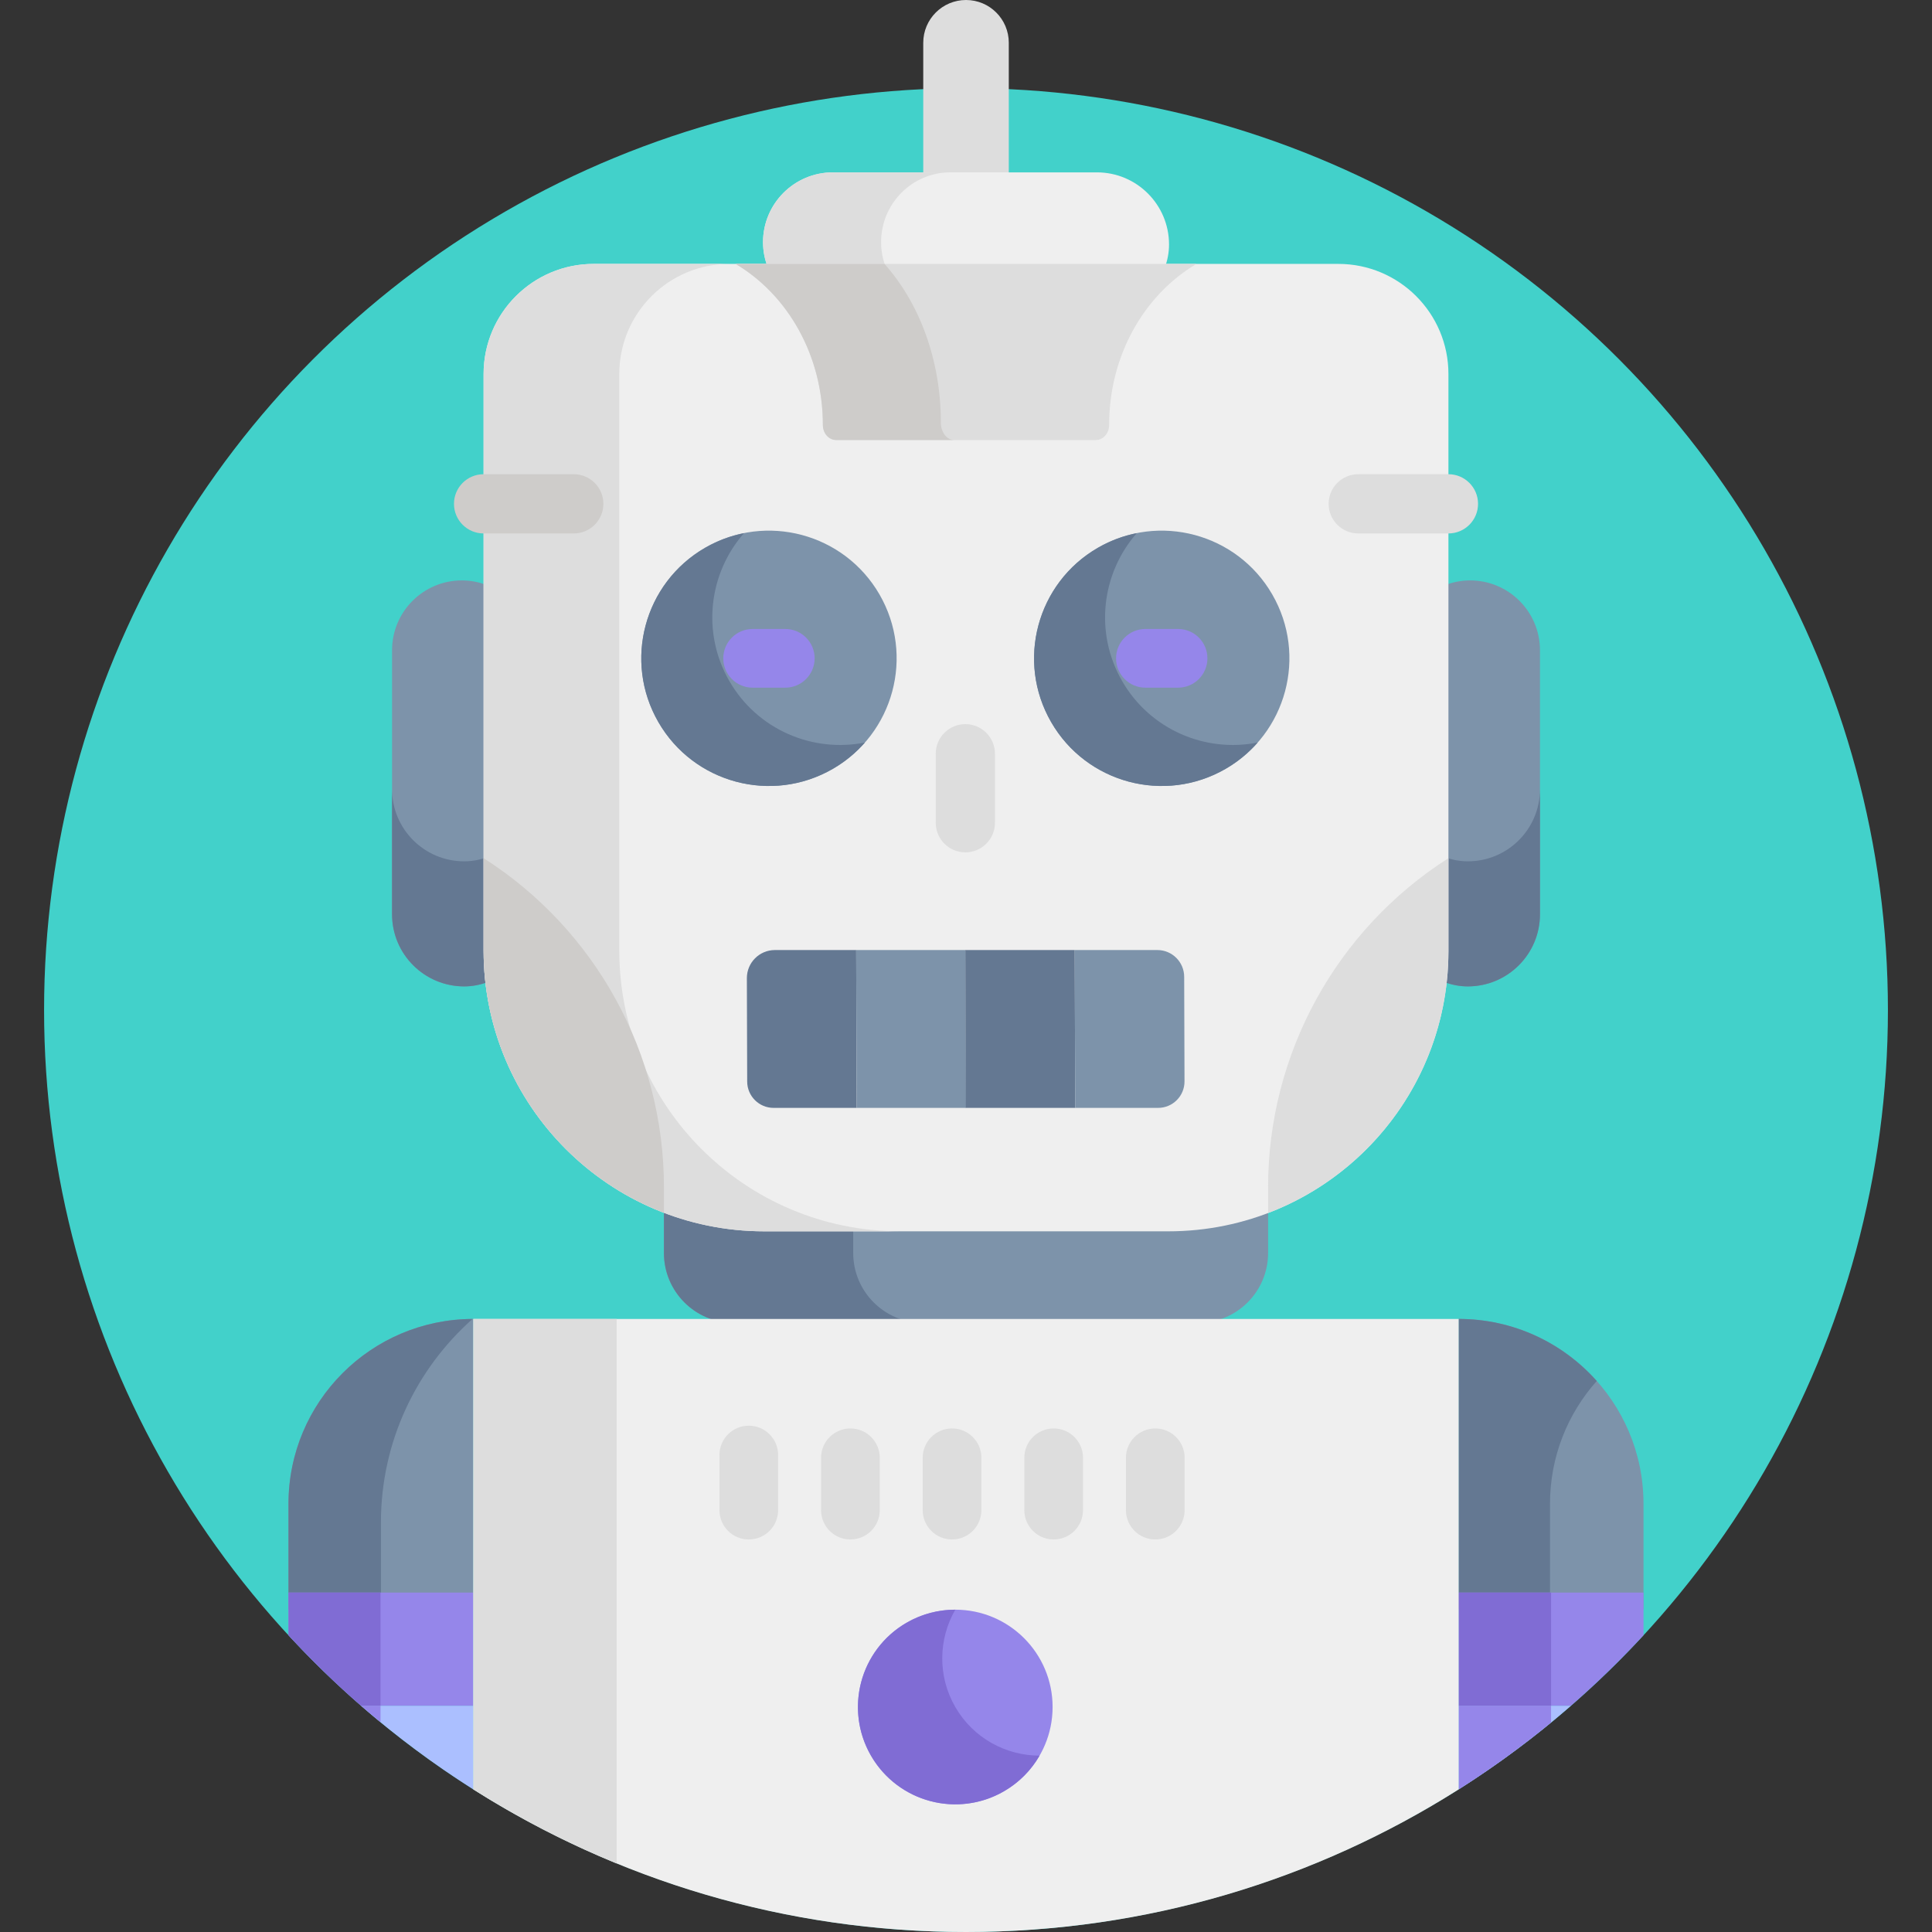 <?xml version="1.0" encoding="iso-8859-1"?>
<!-- Generator: Adobe Illustrator 19.0.0, SVG Export Plug-In . SVG Version: 6.00 Build 0)  -->
<svg version="1.1" id="Capa_1" xmlns="http://www.w3.org/2000/svg" xmlns:xlink="http://www.w3.org/1999/xlink" x="0px" y="0px"
	 viewBox="0 0 512 512" style="enable-background:new 0 0 512 512;" xml:space="preserve">
<rect x="0" y="0" width="512" height="512" fill="#333333" stroke="none"/>
<circle style="fill:#42D1CA;" cx="256" cy="267.681" r="244.319"/>
<path style="fill:#7D93AA;" d="M309.618,325.269H202.576c-9.383,0-18.358-1.742-26.626-4.911v11.7
	c0,10.225,8.289,18.514,18.514,18.514h0.598h20.915h40.027l0,0h40.027h20.915h0.598c10.225,0,18.514-8.289,18.514-18.514v-11.642
	C327.843,323.548,318.932,325.269,309.618,325.269z"/>
<path style="fill:#647892;" d="M226.109,332.058v-6.79h-23.533c-9.383,0-18.358-1.742-26.626-4.911v11.7
	c0,10.225,8.289,18.514,18.514,18.514h0.597h20.915h28.647C234.398,350.572,226.109,342.283,226.109,332.058z"/>
<path style="fill:#DDDDDD;" d="M256.006,0c-6.26,0-11.334,5.074-11.334,11.334v35.391h22.668V11.334
	C267.34,5.074,262.266,0,256.006,0z"/>
<path style="fill:#EFEFEF;" d="M290.693,45.678c-10.023,0-59.995,0-69.97,0c-10.225,0-18.514,8.289-18.514,18.514
	c0,2.403,0.477,4.692,1.326,6.79c13.769,0,95.407,0,105.124,0c0.729-1.928,1.146-4.009,1.146-6.193
	C309.805,54.234,301.248,45.678,290.693,45.678z"/>
<path style="fill:#DDDDDD;" d="M251.846,45.678c-13.641,0-26.563,0-31.123,0c-10.225,0-18.514,8.289-18.514,18.514
	c0,2.403,0.478,4.692,1.326,6.79c4.595,0,16.756,0,31.276,0c-0.841-2.099-1.314-4.387-1.314-6.79
	C233.496,53.967,241.712,45.678,251.846,45.678z"/>
<g>
	<path style="fill:#7D93AA;" d="M103.898,242.296c0-10.023,0-59.995,0-69.97c0-10.225,8.289-18.514,18.514-18.514
		c2.403,0,4.692,0.477,6.79,1.326c0,13.769,0,95.407,0,105.124c-1.928,0.729-4.009,1.146-6.193,1.146
		C112.455,261.407,103.898,252.851,103.898,242.296z"/>
	<path style="fill:#7D93AA;" d="M408.108,242.296c0-10.023,0-59.995,0-69.97c0-10.225-8.289-18.514-18.514-18.514
		c-2.403,0-4.692,0.477-6.79,1.326c0,13.769,0,95.407,0,105.124c1.928,0.729,4.009,1.146,6.193,1.146
		C399.551,261.407,408.108,252.851,408.108,242.296z"/>
</g>
<g>
	<path style="fill:#647892;" d="M103.898,209.149c0,14.358,0,28.342,0,33.146c0,10.554,8.556,19.112,19.112,19.112
		c2.183,0,4.265-0.417,6.193-1.146c0-3.587,0-16.985,0-33.146c-1.928,0.729-4.01,1.146-6.193,1.146
		C112.455,228.261,103.898,219.705,103.898,209.149z"/>
	<path style="fill:#647892;" d="M388.997,228.261c-2.183,0-4.265-0.417-6.193-1.146c0,16.162,0,29.558,0,33.146
		c1.928,0.729,4.01,1.146,6.193,1.146c10.554,0,19.112-8.556,19.112-19.112c0-4.805,0-18.788,0-33.146
		C408.108,219.705,399.551,228.261,388.997,228.261z"/>
</g>
<path style="fill:#EFEFEF;" d="M354.668,69.936H157.338c-16.117,0-29.182,13.065-29.182,29.181v152.778
	c0,41.101,33.319,74.42,74.42,74.42h107.043c40.997,0,74.231-33.234,74.231-74.231V99.117
	C383.85,83.001,370.785,69.936,354.668,69.936z"/>
<path style="fill:#DDDDDD;" d="M164.116,251.895V99.117c0-16.117,13.065-29.181,29.182-29.181h-35.96
	c-16.117,0-29.182,13.065-29.182,29.181v152.778c0,41.1,33.319,74.42,74.42,74.42h35.96
	C197.435,326.315,164.116,292.996,164.116,251.895z"/>
<path style="fill:#647892;" d="M227.016,293.601h-22.003c-3.86,0-6.991-3.124-7.001-6.984l-0.085-27.391
	c-0.01-4.115,3.323-7.456,7.438-7.456h21.531L227.016,293.601z"/>
<polygon style="fill:#7D93AA;" points="256.003,293.601 227.016,293.601 226.896,251.77 255.883,251.77 "/>
<polygon style="fill:#647892;" points="284.936,293.601 255.949,293.601 255.829,251.77 284.816,251.77 "/>
<path style="fill:#7D93AA;" d="M306.906,293.601h-21.969l-0.12-41.831h21.888c3.924,0,7.107,3.176,7.116,7.1l0.086,27.713
	C313.917,290.456,310.779,293.601,306.906,293.601z"/>
<path style="fill:#DDDDDD;" d="M336.056,314.614v6.848c27.941-10.654,47.794-37.696,47.794-69.38v-24.66l0,0
	C354.078,246.421,336.056,279.297,336.056,314.614z"/>
<path style="fill:#CECCCA;" d="M175.95,321.404v-6.79c0-35.318-18.021-68.194-47.794-87.192l0,0v24.473
	C128.156,283.613,148.002,310.691,175.95,321.404z"/>
<path style="fill:#DDDDDD;" d="M194.934,69.936c13.766,8.139,23.137,24.184,23.137,42.655l0,0c0,0.014,0,0.027,0,0.041
	c-0.002,2.188,1.562,3.981,3.54,3.981h68.783c1.979,0,3.542-1.793,3.54-3.981c0-0.014,0-0.027,0-0.041l0,0
	c0-18.471,9.37-34.516,23.137-42.655H194.934z"/>
<path style="fill:#CECCCA;" d="M249.339,112.01c0-0.016,0-0.031,0-0.047l0,0c0-16.769-5.796-31.786-14.947-42.027h-39.459
	c13.766,8.139,23.137,24.184,23.137,42.655l0,0c0,0.013,0,0.027,0,0.041c-0.002,2.188,1.562,3.981,3.54,3.981h31.269
	C250.901,116.613,249.337,114.54,249.339,112.01z"/>
<path style="fill:#DDDDDD;" d="M255.829,225.884c-4.334,0-7.848-3.512-7.848-7.848v-18.287c0-4.334,3.513-7.848,7.848-7.848
	c4.334,0,7.848,3.512,7.848,7.848v18.287C263.675,222.37,260.162,225.884,255.829,225.884z"/>
<path style="fill:#CECCCA;" d="M152.053,141.368h-23.896c-4.334,0-7.848-3.512-7.848-7.848c0-4.334,3.513-7.848,7.848-7.848h23.896
	c4.334,0,7.848,3.512,7.848,7.848C159.9,137.855,156.387,141.368,152.053,141.368z"/>
<path style="fill:#DDDDDD;" d="M383.85,141.368h-23.896c-4.334,0-7.848-3.512-7.848-7.848c0-4.334,3.513-7.848,7.848-7.848h23.896
	c4.334,0,7.848,3.512,7.848,7.848C391.698,137.855,388.184,141.368,383.85,141.368z"/>
<g>
	<path style="fill:#7D93AA;" d="M324.787,203.761L324.787,203.761c-16.181,9.342-36.872,3.798-46.214-12.383l0,0
		c-9.342-16.181-3.798-36.872,12.383-46.214l0,0c16.181-9.342,36.872-3.798,46.214,12.383l0,0
		C346.512,173.729,340.969,194.419,324.787,203.761z"/>
</g>
<path style="fill:#647892;" d="M297.389,180.515L297.389,180.515c-7.441-12.889-5.429-28.633,3.872-39.23
	c-3.531,0.704-7.012,1.979-10.304,3.879l0,0c-16.181,9.342-21.725,30.033-12.383,46.214l0,0
	c9.342,16.181,30.033,21.725,46.214,12.383l0,0c3.292-1.901,6.136-4.277,8.511-6.984
	C319.471,199.534,304.831,193.404,297.389,180.515z"/>
<path style="fill:#9586EA;" d="M312.2,182.241h-8.654c-4.295,0-7.778-3.481-7.778-7.778s3.482-7.778,7.778-7.778h8.654
	c4.295,0,7.778,3.481,7.778,7.778S316.495,182.241,312.2,182.241z"/>
<path style="fill:#7D93AA;" d="M386.554,349.535L386.554,349.535v76.943h48.993v-27.951
	C435.546,371.47,413.612,349.535,386.554,349.535z"/>
<path style="fill:#647892;" d="M423.156,365.975c-8.974-10.083-22.043-16.44-36.602-16.44l0,0v76.943h24.212v-27.951
	C410.765,386.03,415.453,374.631,423.156,365.975z"/>
<path style="fill:#ABBFFF;" d="M416.323,452.037h-29.768v22.179C397.044,467.572,406.995,460.155,416.323,452.037z"/>
<g>
	<path style="fill:#9586EA;" d="M411.05,452.037h-24.496v22.179c8.54-5.41,16.716-11.339,24.496-17.734V452.037z"/>
	<path style="fill:#9586EA;" d="M435.546,422.056h-48.993v29.981h29.768c6.746-5.872,13.16-12.113,19.224-18.682v-11.299H435.546z"
		/>
</g>
<rect x="386.557" y="422.052" style="fill:#806CD4;" width="24.496" height="29.981"/>
<path style="fill:#7D93AA;" d="M125.446,349.535L125.446,349.535v76.943H76.454v-27.951
	C76.454,371.47,98.388,349.535,125.446,349.535z"/>
<path style="fill:#647892;" d="M100.95,403.501c0-21.473,9.39-40.743,24.276-53.961c-26.955,0.119-48.772,22.003-48.772,48.987
	v27.951h24.496V403.501z"/>
<path style="fill:#ABBFFF;" d="M125.446,474.216v-22.179H95.677C105.005,460.155,114.956,467.572,125.446,474.216z"/>
<g>
	<path style="fill:#9586EA;" d="M100.839,452.037h-5.162c1.698,1.477,3.423,2.924,5.162,4.354V452.037z"/>
	<path style="fill:#9586EA;" d="M76.454,433.355c6.065,6.569,12.478,12.811,19.224,18.682h29.768v-29.981H76.454V433.355z"/>
</g>
<path style="fill:#806CD4;" d="M100.839,422.056H76.454v11.299c6.065,6.569,12.478,12.811,19.224,18.682h5.162V422.056z"/>
<path style="fill:#EFEFEF;" d="M386.554,349.535H125.446v124.681C163.213,498.139,207.986,512,256,512
	c48.015,0,92.787-13.861,130.554-37.784V349.535z"/>
<g>
	<path style="fill:#DDDDDD;" d="M163.427,349.535h-37.98v124.681c11.993,7.596,24.695,14.175,37.98,19.62V349.535z"/>
	<path style="fill:#DDDDDD;" d="M252.3,407.976c-4.295,0-7.778-3.481-7.778-7.778v-13.868c0-4.296,3.482-7.778,7.778-7.778
		s7.778,3.481,7.778,7.778v13.868C260.078,404.494,256.596,407.976,252.3,407.976z"/>
	<path style="fill:#DDDDDD;" d="M225.369,407.976c-4.295,0-7.778-3.481-7.778-7.778v-13.868c0-4.296,3.482-7.778,7.778-7.778
		s7.778,3.481,7.778,7.778v13.868C233.147,404.494,229.664,407.976,225.369,407.976z"/>
	<path style="fill:#DDDDDD;" d="M198.438,407.976c-4.295,0-7.778-3.481-7.778-7.778v-14.598c0-4.296,3.482-7.778,7.778-7.778
		c4.295,0,7.778,3.481,7.778,7.778v14.598C206.215,404.494,202.733,407.976,198.438,407.976z"/>
	<path style="fill:#DDDDDD;" d="M306.163,407.976c-4.295,0-7.778-3.481-7.778-7.778v-13.868c0-4.296,3.482-7.778,7.778-7.778
		s7.778,3.481,7.778,7.778v13.868C313.941,404.494,310.458,407.976,306.163,407.976z"/>
	<path style="fill:#DDDDDD;" d="M279.232,407.976c-4.295,0-7.778-3.481-7.778-7.778v-13.868c0-4.296,3.482-7.778,7.778-7.778
		c4.295,0,7.778,3.481,7.778,7.778v13.868C287.009,404.494,283.527,407.976,279.232,407.976z"/>
</g>
<circle style="fill:#9586EA;" cx="253.157" cy="452.372" r="25.792"/>
<path style="fill:#806CD4;" d="M253.161,452.373c-4.773-8.266-4.442-18.073,0.002-25.789c-4.384-0.005-8.829,1.102-12.899,3.452
	c-12.336,7.122-16.563,22.897-9.44,35.233c7.123,12.336,22.897,16.563,35.233,9.44c4.07-2.35,7.251-5.645,9.439-9.444
	C266.591,465.256,257.934,460.639,253.161,452.373z"/>
<g>
	<path style="fill:#7D93AA;" d="M220.698,203.761L220.698,203.761c-16.181,9.342-36.872,3.798-46.214-12.383l0,0
		c-9.342-16.181-3.798-36.872,12.383-46.214l0,0c16.181-9.342,36.872-3.798,46.214,12.383l0,0
		C242.423,173.729,236.878,194.419,220.698,203.761z"/>
</g>
<path style="fill:#647892;" d="M193.299,180.515L193.299,180.515c-7.441-12.889-5.429-28.633,3.872-39.23
	c-3.531,0.704-7.012,1.979-10.304,3.879l0,0c-16.181,9.342-21.725,30.033-12.383,46.214l0,0
	c9.342,16.181,30.033,21.725,46.214,12.383l0,0c3.292-1.901,6.136-4.277,8.511-6.984
	C215.381,199.534,200.74,193.404,193.299,180.515z"/>
<path style="fill:#9586EA;" d="M208.109,182.241h-8.654c-4.295,0-7.778-3.481-7.778-7.778s3.482-7.778,7.778-7.778h8.654
	c4.295,0,7.778,3.481,7.778,7.778S212.404,182.241,208.109,182.241z"/>
<g>
</g>
<g>
</g>
<g>
</g>
<g>
</g>
<g>
</g>
<g>
</g>
<g>
</g>
<g>
</g>
<g>
</g>
<g>
</g>
<g>
</g>
<g>
</g>
<g>
</g>
<g>
</g>
<g>
</g>
</svg>
